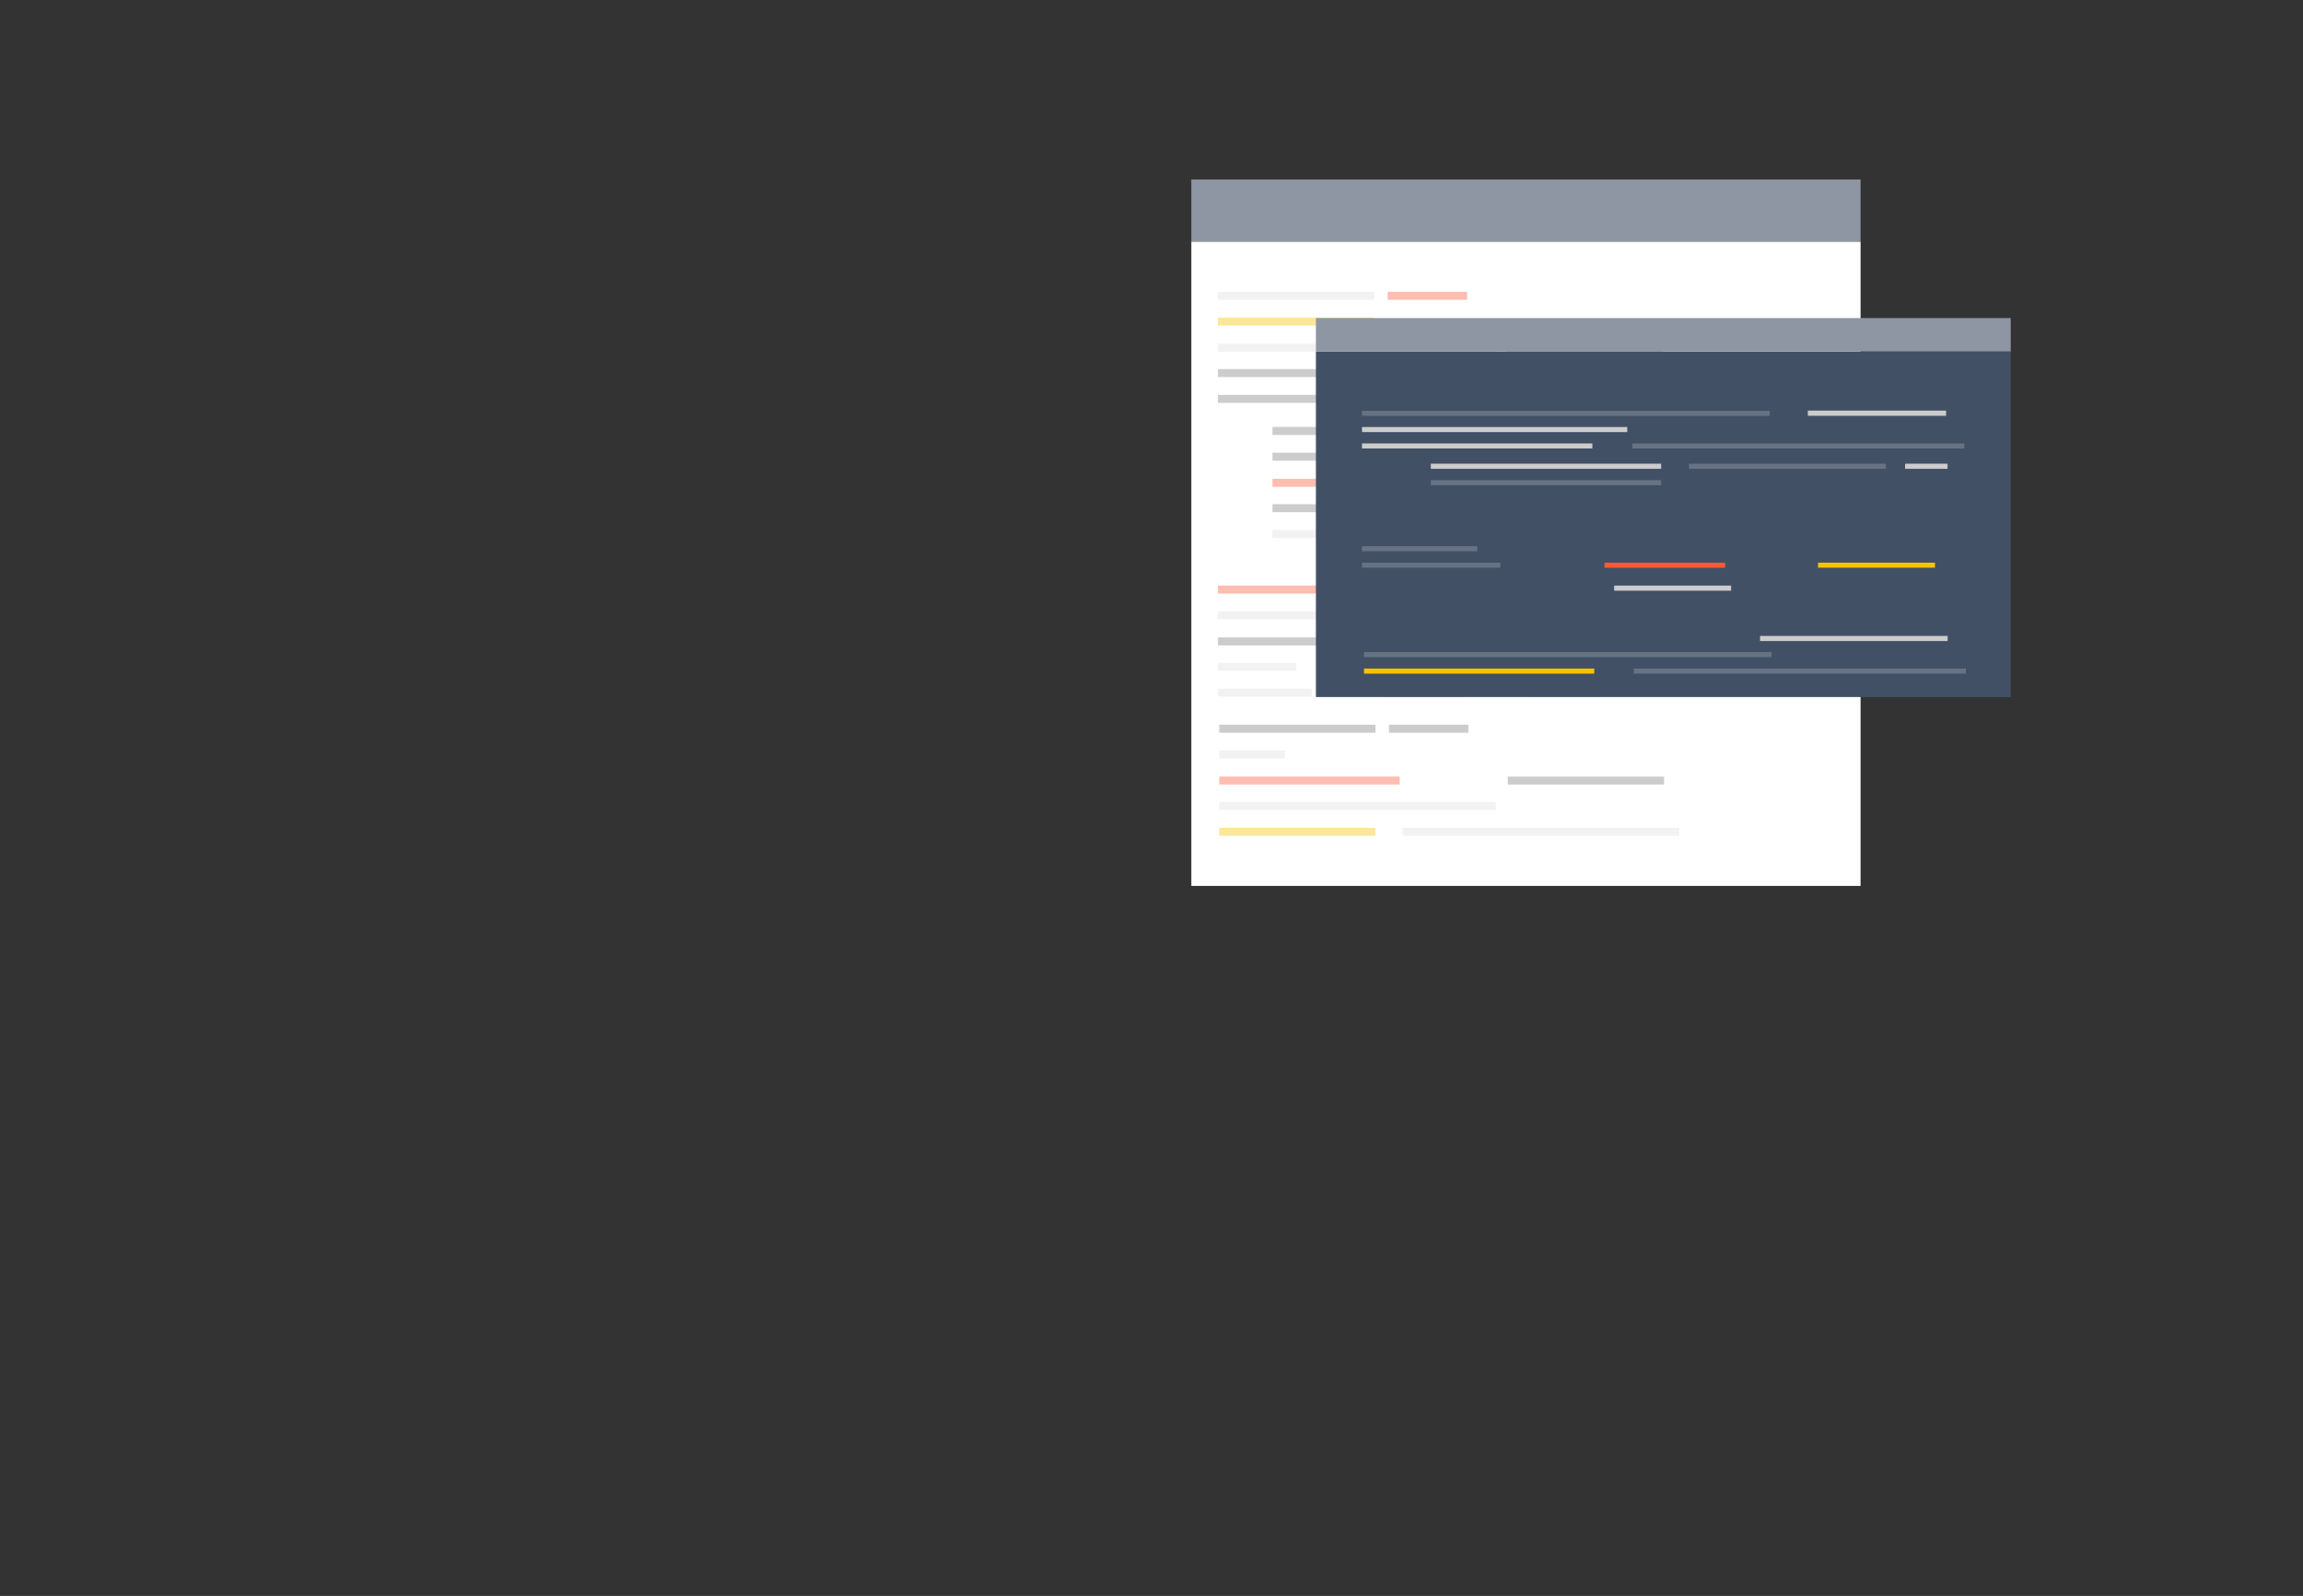 <?xml version="1.0" encoding="utf-8"?>
<!-- Generator: Adobe Illustrator 14.0.0, SVG Export Plug-In . SVG Version: 6.00 Build 43363)  -->
<!DOCTYPE svg PUBLIC "-//W3C//DTD SVG 1.1//EN" "http://www.w3.org/Graphics/SVG/1.1/DTD/svg11.dtd">
<svg version="1.1" xmlns="http://www.w3.org/2000/svg" xmlns:xlink="http://www.w3.org/1999/xlink" x="0px" y="0px" width="440px"
	 height="305px" viewBox="0 0 440 305" enable-background="new 0 0 440 305" xml:space="preserve">
<rect x="0" y="0" width="440" height="305" fill="#333333" stroke="none"/>
<g id="segédvonal">
</g>
<g id="Layer_2" display="none">
	<rect display="inline" fill="#174F78" width="440" height="305"/>
</g>
<g id="notebook" display="none">
	<g display="inline">
		<path fill="#CCCCCC" d="M321.951,208.32H109.093V72.291c0-3.097,2.778-5.615,6.208-5.615h200.44c3.431,0,6.21,2.518,6.21,5.615
			V208.32z"/>
		<g>
			<path fill="#FFFFFF" d="M219.154,71.959c0,1.811-1.475,3.298-3.301,3.298l0,0c-1.823,0-3.299-1.488-3.299-3.298l0,0
				c0-1.826,1.476-3.3,3.299-3.3l0,0C217.68,68.659,219.154,70.133,219.154,71.959L219.154,71.959z"/>
			<path fill="#B3B9C1" d="M215.854,69.57c1.319,0,2.387,1.072,2.387,2.389c0,1.301-1.067,2.372-2.387,2.372
				c-1.303,0-2.373-1.071-2.373-2.372C213.48,70.642,214.551,69.57,215.854,69.57 M215.854,68.659c-1.823,0-3.299,1.474-3.299,3.3
				c0,1.811,1.476,3.298,3.299,3.298c1.826,0,3.301-1.488,3.301-3.298C219.154,70.133,217.68,68.659,215.854,68.659L215.854,68.659z
				"/>
		</g>
		<path fill="#FFFFFF" d="M328.61,301.202c-0.031-0.333-0.522-0.593-1.115-0.593H103.492c-0.595,0-1.085,0.26-1.116,0.593
			l-0.289,4.357h226.812L328.61,301.202z"/>
		<path fill="#FFFFFF" d="M327.9,303.241H103.346c-0.609,0-1.071-0.462-1.028-1.024l6.89-100.28h212.814l6.906,100.28
			C328.969,302.779,328.509,303.241,327.9,303.241z"/>
		<polygon fill="#999999" points="128.776,229.12 141.312,229.12 141.804,219.045 129.327,219.045 		"/>
		<polygon fill="#999999" points="144.526,229.12 157.059,229.12 157.435,219.045 144.973,219.045 		"/>
		<polygon fill="#999999" points="160.75,229.12 173.3,229.12 173.561,219.045 161.111,219.045 		"/>
		<polygon fill="#999999" points="176.484,229.12 189.034,229.12 189.207,219.045 176.743,219.045 		"/>
		<polygon fill="#999999" points="160.271,243.088 172.921,243.088 173.185,233.016 160.621,233.016 		"/>
		<polygon fill="#999999" points="176.137,243.088 188.802,243.088 188.961,233.016 176.396,233.016 		"/>
		<polygon fill="#999999" points="159.375,270.546 172.242,270.546 172.519,260.471 159.722,260.471 		"/>
		<polygon fill="#999999" points="175.789,256.953 188.556,256.953 188.73,246.88 176.048,246.88 		"/>
		<polygon fill="#999999" points="128.01,243.088 156.162,243.088 156.538,233.016 128.559,233.016 		"/>
		<polygon fill="#999999" points="192.378,229.12 204.911,229.12 204.986,219.045 192.522,219.045 		"/>
		<polygon fill="#999999" points="208.11,229.12 220.659,229.12 220.629,219.045 208.152,219.045 		"/>
		<polygon fill="#999999" points="224.336,229.12 236.887,229.12 236.756,219.045 224.279,219.045 		"/>
		<polygon fill="#999999" points="240.083,229.12 252.62,229.12 252.389,219.045 239.925,219.045 		"/>
		<polygon fill="#999999" points="224.424,243.088 237.073,243.088 236.93,233.016 224.365,233.016 		"/>
		<polygon fill="#999999" points="240.3,243.088 252.967,243.088 252.721,233.016 240.141,233.016 		"/>
		<polygon fill="#999999" points="192.161,243.088 204.825,243.088 204.883,233.016 192.318,233.016 		"/>
		<polygon fill="#999999" points="208.038,243.088 220.69,243.088 220.659,233.016 208.097,233.016 		"/>
		<polygon fill="#999999" points="256.063,229.12 268.611,229.12 268.281,219.045 255.805,219.045 		"/>
		<polygon fill="#999999" points="272.304,229.12 284.839,229.12 284.405,219.045 271.927,219.045 		"/>
		<polygon fill="#999999" points="288.05,229.12 300.589,229.12 300.038,219.045 287.588,219.045 		"/>
		<polygon fill="#999999" points="272.799,243.088 285.461,243.088 285.012,233.016 272.45,233.016 		"/>
		<polygon fill="#999999" points="288.689,243.088 301.342,243.088 300.788,233.016 288.227,233.016 		"/>
		<polygon fill="#999999" points="256.428,243.088 269.093,243.088 268.744,233.016 256.166,233.016 		"/>
		<polygon fill="#999999" points="224.625,256.953 237.393,256.953 237.248,246.88 224.565,246.88 		"/>
		<polygon fill="#999999" points="240.633,256.953 253.401,256.953 253.17,246.88 240.489,246.88 		"/>
		<polygon fill="#999999" points="192.087,256.953 204.854,256.953 204.911,246.88 192.233,246.88 		"/>
		<polygon fill="#999999" points="208.097,256.953 220.861,256.953 220.834,246.88 208.152,246.88 		"/>
		<polygon fill="#999999" points="256.903,256.953 269.671,256.953 269.337,246.88 256.643,246.88 		"/>
		<polygon fill="#999999" points="257.57,270.546 270.451,270.546 270.105,260.471 257.31,260.471 		"/>
		<polygon fill="#999999" points="273.724,270.546 286.604,270.546 286.171,260.471 273.375,260.471 		"/>
		<polygon fill="#999999" points="290.137,270.546 303.019,270.546 302.47,260.471 289.674,260.471 		"/>
		<polygon fill="#999999" points="142.7,270.546 155.584,270.546 155.96,260.471 143.164,260.471 		"/>
		<polygon fill="#999999" points="126.548,270.546 139.432,270.546 139.907,260.471 127.113,260.471 		"/>
		<polygon fill="#999999" points="127.243,256.953 172.547,256.953 172.808,246.88 127.791,246.88 		"/>
		<polygon fill="#999999" points="273.304,256.953 302.094,256.953 301.545,246.88 272.942,246.88 		"/>
		<polygon fill="#999999" points="175.53,270.546 253.793,270.546 253.545,260.471 175.776,260.471 		"/>
		<polygon fill="#FFFFFF" points="128.876,227.311 141.399,227.311 141.891,217.236 129.444,217.236 		"/>
		<polygon fill="#FFFFFF" points="144.612,227.311 157.131,227.311 157.508,217.236 145.046,217.236 		"/>
		<polygon fill="#FFFFFF" points="160.823,227.311 173.342,227.311 173.618,217.236 161.17,217.236 		"/>
		<polygon fill="#FFFFFF" points="176.542,227.311 189.077,227.311 189.234,217.236 176.79,217.236 		"/>
		<polygon fill="#FFFFFF" points="160.33,241.277 172.968,241.277 173.244,231.205 160.676,231.205 		"/>
		<polygon fill="#FFFFFF" points="176.193,241.277 188.831,241.277 189.005,231.205 176.441,231.205 		"/>
		<polygon fill="#FFFFFF" points="159.433,268.738 172.287,268.738 172.563,258.664 159.78,258.664 		"/>
		<polygon fill="#FFFFFF" points="175.847,255.145 188.599,255.145 188.76,245.072 176.095,245.072 		"/>
		<polygon fill="#FFFFFF" points="128.109,241.277 156.221,241.277 156.596,231.205 128.662,231.205 		"/>
		<polygon fill="#FFFFFF" points="192.406,227.311 204.926,227.311 204.999,217.236 192.551,217.236 		"/>
		<polygon fill="#FFFFFF" points="208.124,227.311 220.646,227.311 220.616,217.236 208.17,217.236 		"/>
		<polygon fill="#FFFFFF" points="224.336,227.311 236.871,227.311 236.725,217.236 224.279,217.236 		"/>
		<polygon fill="#FFFFFF" points="240.056,227.311 252.592,227.311 252.356,217.236 239.896,217.236 		"/>
		<polygon fill="#FFFFFF" points="224.407,241.277 237.046,241.277 236.913,231.205 224.352,231.205 		"/>
		<polygon fill="#FFFFFF" points="240.273,241.277 252.91,241.277 252.679,231.205 240.111,231.205 		"/>
		<polygon fill="#FFFFFF" points="192.19,241.277 204.825,241.277 204.897,231.205 192.349,231.205 		"/>
		<polygon fill="#FFFFFF" points="208.053,241.277 220.69,241.277 220.659,231.205 208.097,231.205 		"/>
		<polygon fill="#FFFFFF" points="256.021,227.311 268.555,227.311 268.221,217.236 255.773,217.236 		"/>
		<polygon fill="#FFFFFF" points="272.245,227.311 284.768,227.311 284.318,217.236 271.87,217.236 		"/>
		<polygon fill="#FFFFFF" points="287.966,227.311 300.5,227.311 299.949,217.236 287.503,217.236 		"/>
		<polygon fill="#FFFFFF" points="272.737,241.277 285.39,241.277 284.94,231.205 272.376,231.205 		"/>
		<polygon fill="#FFFFFF" points="288.601,241.277 301.253,241.277 300.702,231.205 288.139,231.205 		"/>
		<polygon fill="#FFFFFF" points="256.385,241.277 269.034,241.277 268.686,231.205 256.121,231.205 		"/>
		<polygon fill="#FFFFFF" points="224.611,255.145 237.362,255.145 237.217,245.072 224.553,245.072 		"/>
		<polygon fill="#FFFFFF" points="240.606,255.145 253.373,255.145 253.125,245.072 240.461,245.072 		"/>
		<polygon fill="#FFFFFF" points="192.117,255.145 204.854,255.145 204.926,245.072 192.261,245.072 		"/>
		<polygon fill="#FFFFFF" points="208.11,255.145 220.861,255.145 220.834,245.072 208.152,245.072 		"/>
		<polygon fill="#FFFFFF" points="256.86,255.145 269.61,255.145 269.278,245.072 256.613,245.072 		"/>
		<polygon fill="#FFFFFF" points="257.525,268.738 270.393,268.738 270.047,258.664 257.265,258.664 		"/>
		<polygon fill="#FFFFFF" points="273.665,268.738 286.517,268.738 286.083,258.664 273.304,258.664 		"/>
		<polygon fill="#FFFFFF" points="290.051,268.738 302.917,268.738 302.366,258.664 289.588,258.664 		"/>
		<polygon fill="#FFFFFF" points="142.789,268.738 155.642,268.738 156.017,258.664 143.251,258.664 		"/>
		<polygon fill="#FFFFFF" points="126.665,268.738 139.518,268.738 139.98,258.664 127.213,258.664 		"/>
		<polygon fill="#FFFFFF" points="127.346,255.145 172.604,255.145 172.866,245.072 127.895,245.072 		"/>
		<polygon fill="#FFFFFF" points="273.232,255.145 302.005,255.145 301.454,245.072 272.884,245.072 		"/>
		<polygon fill="#FFFFFF" points="175.558,268.738 253.748,268.738 253.516,258.664 175.818,258.664 		"/>
		<polygon fill="#F2F2F2" points="128.835,228.052 141.37,228.052 141.848,217.989 129.384,217.989 		"/>
		<polygon fill="#F2F2F2" points="144.569,228.052 157.103,228.052 157.48,217.989 145.017,217.989 		"/>
		<polygon fill="#F2F2F2" points="160.794,228.052 173.328,228.052 173.589,217.989 161.14,217.989 		"/>
		<polygon fill="#F2F2F2" points="176.513,228.052 189.047,228.052 189.222,217.989 176.774,217.989 		"/>
		<polygon fill="#F2F2F2" points="160.3,242.015 172.952,242.015 173.213,231.941 160.647,231.941 		"/>
		<polygon fill="#F2F2F2" points="176.166,242.015 188.816,242.015 188.99,231.941 176.425,231.941 		"/>
		<polygon fill="#F2F2F2" points="159.404,269.478 172.273,269.478 172.547,259.401 159.751,259.401 		"/>
		<polygon fill="#F2F2F2" points="175.818,255.884 188.585,255.884 188.76,245.824 176.079,245.824 		"/>
		<polygon fill="#F2F2F2" points="128.067,242.015 156.19,242.015 156.568,231.941 128.631,231.941 		"/>
		<polygon fill="#F2F2F2" points="192.378,228.052 204.911,228.052 204.999,217.989 192.538,217.989 		"/>
		<polygon fill="#F2F2F2" points="208.124,228.052 220.659,228.052 220.616,217.989 208.152,217.989 		"/>
		<polygon fill="#F2F2F2" points="224.336,228.052 236.871,228.052 236.725,217.989 224.279,217.989 		"/>
		<polygon fill="#F2F2F2" points="240.07,228.052 252.604,228.052 252.356,217.989 239.912,217.989 		"/>
		<polygon fill="#F2F2F2" points="224.424,242.015 237.059,242.015 236.93,231.941 224.365,231.941 		"/>
		<polygon fill="#F2F2F2" points="240.287,242.015 252.937,242.015 252.691,231.941 240.127,231.941 		"/>
		<polygon fill="#F2F2F2" points="192.173,242.015 204.825,242.015 204.897,231.941 192.318,231.941 		"/>
		<polygon fill="#F2F2F2" points="208.038,242.015 220.69,242.015 220.659,231.941 208.097,231.941 		"/>
		<polygon fill="#F2F2F2" points="256.036,228.052 268.569,228.052 268.236,217.989 255.773,217.989 		"/>
		<polygon fill="#F2F2F2" points="272.262,228.052 284.795,228.052 284.348,217.989 271.899,217.989 		"/>
		<polygon fill="#F2F2F2" points="287.992,228.052 300.529,228.052 299.98,217.989 287.53,217.989 		"/>
		<polygon fill="#999999" points="129.602,214.169 142.035,214.169 142.266,209.263 129.878,209.263 		"/>
		<polygon fill="#999999" points="145.19,214.169 157.61,214.169 157.813,209.263 145.422,209.263 		"/>
		<polygon fill="#999999" points="161.273,214.169 173.706,214.169 173.822,209.263 161.447,209.263 		"/>
		<polygon fill="#999999" points="176.86,214.169 189.278,214.169 189.365,209.263 176.976,209.263 		"/>
		<polygon fill="#999999" points="192.594,214.169 205.015,214.169 205.058,209.263 192.666,209.263 		"/>
		<polygon fill="#999999" points="208.183,214.169 220.604,214.169 220.588,209.263 208.211,209.263 		"/>
		<polygon fill="#999999" points="224.248,214.169 236.682,214.169 236.609,209.263 224.219,209.263 		"/>
		<polygon fill="#999999" points="239.852,214.169 252.271,214.169 252.157,209.263 239.766,209.263 		"/>
		<polygon fill="#999999" points="255.688,214.169 268.109,214.169 267.946,209.263 255.558,209.263 		"/>
		<polygon fill="#999999" points="271.754,214.169 284.186,214.169 283.969,209.263 271.579,209.263 		"/>
		<polygon fill="#999999" points="287.357,214.169 299.776,214.169 299.516,209.263 287.125,209.263 		"/>
		<polygon fill="#FFFFFF" points="129.643,213.286 142.065,213.286 142.295,208.393 129.92,208.393 		"/>
		<polygon fill="#FFFFFF" points="145.234,213.286 157.653,213.286 157.842,208.393 145.453,208.393 		"/>
		<polygon fill="#FFFFFF" points="161.299,213.286 173.718,213.286 173.849,208.393 161.474,208.393 		"/>
		<polygon fill="#FFFFFF" points="176.89,213.286 189.309,213.286 189.395,208.393 177.005,208.393 		"/>
		<polygon fill="#FFFFFF" points="192.608,213.286 205.026,213.286 205.058,208.393 192.666,208.393 		"/>
		<polygon fill="#FFFFFF" points="208.183,213.286 220.604,213.286 220.588,208.393 208.211,208.393 		"/>
		<polygon fill="#FFFFFF" points="224.248,213.286 236.671,213.286 236.609,208.393 224.219,208.393 		"/>
		<polygon fill="#FFFFFF" points="239.838,213.286 252.258,213.286 252.143,208.393 239.766,208.393 		"/>
		<polygon fill="#FFFFFF" points="255.658,213.286 268.079,213.286 267.918,208.393 255.545,208.393 		"/>
		<polygon fill="#FFFFFF" points="271.725,213.286 284.144,213.286 283.942,208.393 271.552,208.393 		"/>
		<polygon fill="#FFFFFF" points="287.313,213.286 299.732,213.286 299.472,208.393 287.096,208.393 		"/>
		<polygon fill="#F2F2F2" points="129.632,213.648 142.065,213.648 142.282,208.756 129.905,208.756 		"/>
		<polygon fill="#F2F2F2" points="145.22,213.648 157.639,213.648 157.813,208.756 145.437,208.756 		"/>
		<polygon fill="#F2F2F2" points="161.286,213.648 173.706,213.648 173.849,208.756 161.46,208.756 		"/>
		<polygon fill="#F2F2F2" points="176.875,213.648 189.309,213.648 189.382,208.756 177.005,208.756 		"/>
		<polygon fill="#F2F2F2" points="192.608,213.648 205.026,213.648 205.058,208.756 192.666,208.756 		"/>
		<polygon fill="#F2F2F2" points="208.183,213.648 220.604,213.648 220.588,208.756 208.211,208.756 		"/>
		<polygon fill="#F2F2F2" points="224.248,213.648 236.671,213.648 236.609,208.756 224.219,208.756 		"/>
		<polygon fill="#F2F2F2" points="239.852,213.648 252.271,213.648 252.157,208.756 239.766,208.756 		"/>
		<polygon fill="#F2F2F2" points="255.672,213.648 268.093,213.648 267.933,208.756 255.545,208.756 		"/>
		<polygon fill="#F2F2F2" points="271.754,213.648 284.177,213.648 283.942,208.756 271.566,208.756 		"/>
		<polygon fill="#F2F2F2" points="287.331,213.648 299.748,213.648 299.487,208.756 287.096,208.756 		"/>
		<polygon fill="#F2F2F2" points="272.767,242.015 285.419,242.015 284.967,231.941 272.408,231.941 		"/>
		<polygon fill="#F2F2F2" points="288.63,242.015 301.281,242.015 300.73,231.941 288.167,231.941 		"/>
		<polygon fill="#F2F2F2" points="256.411,242.015 269.047,242.015 268.715,231.941 256.15,231.941 		"/>
		<polygon fill="#F2F2F2" points="224.611,255.884 237.362,255.884 237.232,245.824 224.565,245.824 		"/>
		<polygon fill="#F2F2F2" points="240.633,255.884 253.386,255.884 253.141,245.824 240.461,245.824 		"/>
		<polygon fill="#F2F2F2" points="192.087,255.884 204.854,255.884 204.926,245.824 192.245,245.824 		"/>
		<polygon fill="#F2F2F2" points="208.11,255.884 220.861,255.884 220.834,245.824 208.152,245.824 		"/>
		<polygon fill="#F2F2F2" points="256.873,255.884 269.641,255.884 269.292,245.824 256.613,245.824 		"/>
		<polygon fill="#F2F2F2" points="257.541,269.478 270.422,269.478 270.074,259.401 257.28,259.401 		"/>
		<polygon fill="#F2F2F2" points="273.694,269.478 286.561,269.478 286.113,259.401 273.317,259.401 		"/>
		<polygon fill="#F2F2F2" points="290.077,269.478 302.961,269.478 302.412,259.401 289.617,259.401 		"/>
		<polygon fill="#F2F2F2" points="142.759,269.478 155.627,269.478 156.002,259.401 143.222,259.401 		"/>
		<polygon fill="#F2F2F2" points="126.607,269.478 139.487,269.478 139.952,259.401 127.171,259.401 		"/>
		<polygon fill="#F2F2F2" points="127.302,255.884 172.576,255.884 172.837,245.824 127.851,245.824 		"/>
		<polygon fill="#F2F2F2" points="273.261,255.884 302.034,255.884 301.485,245.824 272.912,245.824 		"/>
		<polygon fill="#F2F2F2" points="175.558,269.478 253.776,269.478 253.531,259.401 175.804,259.401 		"/>
		<polygon fill="#CCCCCC" points="241.547,298.134 187.109,298.134 187.513,274.802 241.186,274.802 		"/>
		<path fill="#E6E6E6" d="M141.703,198.61h-20.684c-0.579,0-1.071,0.389-1.102,0.868l-0.289,4.428
			c-0.027,0.478,0.435,0.87,1.014,0.87h20.757c0.606,0,1.1-0.393,1.115-0.87l0.217-4.428
			C142.746,198.999,142.295,198.61,141.703,198.61z"/>
		<g>
			<path fill="#E6E6E6" d="M312.964,198.61h-20.685c-0.58,0-1.043,0.389-1.014,0.868l0.217,4.428c0.014,0.478,0.52,0.87,1.115,0.87
				h20.756c0.578,0,1.04-0.393,1.014-0.87l-0.292-4.428C314.049,198.999,313.558,198.61,312.964,198.61z"/>
		</g>
		<path fill="#FFFFFF" d="M141.703,198.61h-20.684c-0.579,0-1.071,0.389-1.102,0.868l-0.144,2.214h22.841l0.117-2.214
			C142.746,198.999,142.295,198.61,141.703,198.61z"/>
		<path fill="#FFFFFF" d="M312.964,198.61h-20.685c-0.58,0-1.043,0.389-1.014,0.868l0.115,2.214h22.84l-0.146-2.214
			C314.049,198.999,313.558,198.61,312.964,198.61z"/>
		<rect x="118.229" y="77.617" fill="#677383" width="195.248" height="111.813"/>
		<g>
			<rect x="131.075" y="88.272" fill="#F2F2F2" width="44.875" height="1.332"/>
			<rect x="179.833" y="88.272" fill="#FDBDB0" width="22.787" height="1.332"/>
			<rect x="194.458" y="115.041" fill="#FBE799" width="22.797" height="1.332"/>
			<rect x="197.049" y="110.764" fill="#CCCCCC" width="38.376" height="1.332"/>
			<rect x="197.049" y="123.617" fill="#F2F2F2" width="38.376" height="1.321"/>
			<rect x="219.932" y="154.307" fill="#FBE799" width="22.799" height="1.334"/>
			<rect x="178.317" y="154.307" fill="#FDBDB0" width="23.521" height="1.334"/>
			<rect x="131.075" y="92.561" fill="#FBE799" width="44.875" height="1.332"/>
			<rect x="213.934" y="96.911" fill="#CCCCCC" width="44.885" height="1.318"/>
			<rect x="131.075" y="96.911" fill="#F2F2F2" width="79.447" height="1.318"/>
			<rect x="183.732" y="105.426" fill="#F2F2F2" width="79.451" height="1.332"/>
			<rect x="131.075" y="101.124" fill="#CCCCCC" width="51.678" height="1.332"/>
			<rect x="131.075" y="105.426" fill="#CCCCCC" width="44.875" height="1.332"/>
			<rect x="131.454" y="160.308" fill="#CCCCCC" width="44.875" height="1.331"/>
			<rect x="180.212" y="160.308" fill="#CCCCCC" width="22.787" height="1.331"/>
			<rect x="131.454" y="164.596" fill="#F2F2F2" width="18.874" height="1.317"/>
			<rect x="214.312" y="168.932" fill="#CCCCCC" width="44.887" height="1.332"/>
			<rect x="131.454" y="168.932" fill="#FDBDB0" width="51.813" height="1.332"/>
			<rect x="184.109" y="177.46" fill="#F2F2F2" width="79.452" height="1.321"/>
			<rect x="131.454" y="173.158" fill="#F2F2F2" width="79.449" height="1.333"/>
			<rect x="131.454" y="177.46" fill="#FBE799" width="44.875" height="1.321"/>
			<rect x="131.075" y="137.155" fill="#FDBDB0" width="29.565" height="1.331"/>
			<rect x="131.075" y="141.443" fill="#F2F2F2" width="79.034" height="1.32"/>
			<rect x="131.075" y="145.78" fill="#CCCCCC" width="44.875" height="1.332"/>
			<rect x="178.575" y="145.78" fill="#F2F2F2" width="44.888" height="1.332"/>
			<rect x="131.075" y="150.007" fill="#F2F2F2" width="22.465" height="1.33"/>
			<rect x="131.075" y="154.307" fill="#F2F2F2" width="26.963" height="1.334"/>
			<rect x="146.749" y="110.764" fill="#CCCCCC" width="44.875" height="1.332"/>
			<rect x="146.749" y="115.041" fill="#CCCCCC" width="44.875" height="1.332"/>
			<rect x="146.749" y="119.389" fill="#FDBDB0" width="23.812" height="1.331"/>
			<rect x="146.749" y="123.617" fill="#CCCCCC" width="44.875" height="1.321"/>
			<rect x="146.749" y="127.918" fill="#F2F2F2" width="44.875" height="1.318"/>
			<rect x="240.849" y="108.626" fill="#CCCCCC" width="25.741" height="1.502"/>
		</g>
	</g>
</g>
<g id="ablakok">
	<g>
		<rect x="227.61" y="46.161" fill="#FFFFFF" width="127.861" height="123.143"/>
		<polygon fill="#8D96A2" points="355.472,34.297 227.61,34.297 227.61,34.297 227.61,46.177 355.472,46.177 		"/>
		<rect x="232.693" y="55.769" fill="#F2F2F2" width="29.858" height="1.529"/>
		<rect x="265.126" y="55.769" fill="#FDBDB0" width="15.17" height="1.529"/>
		<rect x="274.851" y="86.515" fill="#FBE799" width="15.169" height="1.529"/>
		<rect x="304.271" y="96.356" fill="#CCCCCC" width="15.154" height="1.529"/>
		<rect x="276.585" y="81.593" fill="#CCCCCC" width="25.533" height="1.531"/>
		<rect x="276.585" y="96.356" fill="#F2F2F2" width="25.533" height="1.529"/>
		<rect x="291.813" y="131.599" fill="#FBE799" width="15.152" height="1.529"/>
		<rect x="264.121" y="131.599" fill="#FDBDB0" width="15.65" height="1.529"/>
		<rect x="232.693" y="60.69" fill="#FBE799" width="29.858" height="1.529"/>
		<rect x="287.822" y="65.684" fill="#CCCCCC" width="29.857" height="1.528"/>
		<rect x="232.693" y="65.684" fill="#F2F2F2" width="52.858" height="1.528"/>
		<rect x="267.717" y="75.466" fill="#F2F2F2" width="52.858" height="1.528"/>
		<rect x="232.693" y="70.532" fill="#CCCCCC" width="34.385" height="1.529"/>
		<rect x="232.693" y="75.466" fill="#CCCCCC" width="29.858" height="1.528"/>
		<rect x="232.94" y="138.5" fill="#CCCCCC" width="29.856" height="1.529"/>
		<rect x="265.375" y="138.5" fill="#CCCCCC" width="15.166" height="1.529"/>
		<rect x="232.94" y="143.419" fill="#F2F2F2" width="12.563" height="1.529"/>
		<rect x="288.067" y="148.414" fill="#CCCCCC" width="29.86" height="1.514"/>
		<rect x="232.94" y="148.414" fill="#FDBDB0" width="34.472" height="1.514"/>
		<rect x="267.98" y="158.197" fill="#F2F2F2" width="52.845" height="1.529"/>
		<rect x="232.94" y="153.261" fill="#F2F2F2" width="52.856" height="1.516"/>
		<rect x="232.94" y="158.197" fill="#FBE799" width="29.856" height="1.529"/>
		<rect x="232.693" y="111.903" fill="#FDBDB0" width="19.666" height="1.529"/>
		<rect x="232.693" y="116.824" fill="#F2F2F2" width="52.581" height="1.529"/>
		<rect x="232.693" y="121.817" fill="#CCCCCC" width="29.858" height="1.528"/>
		<rect x="264.297" y="121.817" fill="#F2F2F2" width="29.856" height="1.528"/>
		<rect x="232.693" y="126.666" fill="#F2F2F2" width="14.951" height="1.528"/>
		<rect x="232.693" y="131.599" fill="#F2F2F2" width="17.934" height="1.529"/>
		<rect x="243.115" y="81.593" fill="#CCCCCC" width="29.857" height="1.531"/>
		<rect x="243.115" y="86.515" fill="#CCCCCC" width="29.857" height="1.529"/>
		<rect x="243.115" y="91.509" fill="#FDBDB0" width="15.854" height="1.527"/>
		<rect x="243.115" y="96.356" fill="#CCCCCC" width="29.857" height="1.529"/>
		<rect x="243.115" y="101.291" fill="#F2F2F2" width="29.857" height="1.528"/>
	</g>
	<g>
		<rect x="251.412" y="67.161" fill="#415064" width="132.75" height="66.047"/>
		<polygon fill="#8D96A2" points="384.162,60.785 251.412,60.785 251.412,60.785 251.412,67.161 384.162,67.161 		"/>
		<rect x="363.981" y="88.617" fill="#CCCCCC" width="8.11" height="0.977"/>
		<rect x="322.686" y="88.617" fill="#677383" width="37.615" height="0.977"/>
		<rect x="347.344" y="107.529" fill="#F5C400" width="22.347" height="0.96"/>
		<rect x="306.54" y="107.529" fill="#FA593A" width="23.06" height="0.96"/>
		<rect x="345.394" y="78.471" fill="#CCCCCC" width="26.408" height="0.991"/>
		<rect x="260.219" y="78.516" fill="#677383" width="77.898" height="0.96"/>
		<rect x="311.854" y="84.746" fill="#677383" width="63.428" height="0.961"/>
		<rect x="260.219" y="81.602" fill="#CCCCCC" width="50.674" height="0.974"/>
		<rect x="260.219" y="84.746" fill="#CCCCCC" width="44.006" height="0.961"/>
		<rect x="308.388" y="111.91" fill="#CCCCCC" width="22.347" height="0.977"/>
		<rect x="336.266" y="121.533" fill="#CCCCCC" width="35.842" height="0.976"/>
		<rect x="312.146" y="127.765" fill="#677383" width="63.438" height="0.974"/>
		<rect x="260.596" y="124.62" fill="#677383" width="77.883" height="0.975"/>
		<rect x="260.596" y="127.765" fill="#F5C400" width="43.994" height="0.974"/>
		<rect x="260.219" y="104.384" fill="#677383" width="22.024" height="0.961"/>
		<rect x="260.219" y="107.529" fill="#677383" width="26.435" height="0.96"/>
		<rect x="273.363" y="88.617" fill="#CCCCCC" width="44.009" height="0.977"/>
		<rect x="273.363" y="91.763" fill="#677383" width="44.009" height="0.974"/>
		<g>
			<path fill="#415064" d="M260.596,75.705v-3.535h0.438v3.535H260.596z"/>
			<path fill="#415064" d="M261.862,75.705v-3.535h2.332v0.392H262.3v1.135h1.849v0.393H262.3v1.615H261.862z"/>
		</g>
		<path fill="#415064" d="M269.811,76.244c-0.334,0-0.669-0.275-0.669-0.712V74.44c0-0.205-0.088-0.364-0.273-0.364v-0.278
			c0.186,0,0.273-0.16,0.273-0.363v-1.092c0-0.438,0.335-0.712,0.669-0.712h0.321v0.292h-0.321c-0.201,0-0.364,0.174-0.364,0.421
			v1.121c0,0.233-0.055,0.395-0.233,0.482c0.179,0.071,0.233,0.232,0.233,0.464v1.122c0,0.248,0.163,0.422,0.364,0.422h0.321v0.29
			H269.811z"/>
		<path fill="#415064" d="M303.368,75.954h0.316c0.19,0,0.35-0.174,0.35-0.422V74.41c0-0.232,0.073-0.394,0.248-0.464
			c-0.175-0.087-0.248-0.249-0.248-0.482v-1.121c0-0.247-0.159-0.421-0.35-0.421h-0.316V71.63h0.316
			c0.337,0,0.673,0.275,0.673,0.712v1.092c0,0.204,0.087,0.363,0.274,0.363v0.278c-0.188,0-0.274,0.159-0.274,0.364v1.092
			c0,0.437-0.336,0.712-0.673,0.712h-0.316V75.954z"/>
		<path fill="#415064" d="M338.071,114.706c-0.337,0-0.671-0.277-0.671-0.715v-1.091c0-0.204-0.086-0.363-0.274-0.363v-0.262
			c0.188,0,0.274-0.175,0.274-0.378v-1.092c0-0.437,0.334-0.712,0.671-0.712h0.32v0.291h-0.32c-0.188,0-0.363,0.175-0.363,0.422
			v1.12c0,0.234-0.058,0.41-0.234,0.482c0.177,0.072,0.234,0.247,0.234,0.466v1.119c0,0.25,0.175,0.425,0.363,0.425h0.32v0.29
			H338.071z"/>
		<path fill="#415064" d="M350.212,114.416h0.334c0.19,0,0.35-0.175,0.35-0.425v-1.119c0-0.219,0.075-0.394,0.248-0.466
			c-0.173-0.072-0.248-0.248-0.248-0.482v-1.12c0-0.247-0.159-0.422-0.35-0.422h-0.334v-0.291h0.334
			c0.336,0,0.655,0.275,0.655,0.712v1.092c0,0.203,0.088,0.378,0.276,0.378v0.262c-0.188,0-0.276,0.16-0.276,0.363v1.091
			c0,0.438-0.319,0.715-0.655,0.715h-0.334V114.416z"/>
		<g>
			<path fill="#415064" d="M259.985,120.82v-3.553h2.331v0.395h-1.894v1.15h1.848v0.394h-1.848v1.221h1.894v0.394H259.985z"/>
			<path fill="#415064" d="M263.013,120.82v-3.553h0.436v3.159h1.646v0.394H263.013z"/>
			<path fill="#415064" d="M265.503,120.31l0.26-0.335c0.235,0.263,0.612,0.51,1.121,0.51c0.628,0,0.831-0.335,0.831-0.612
				c0-0.918-2.108-0.407-2.108-1.674c0-0.582,0.522-0.989,1.22-0.989c0.555,0,0.963,0.188,1.269,0.495l-0.263,0.334
				c-0.276-0.291-0.641-0.422-1.035-0.422c-0.422,0-0.725,0.217-0.725,0.553c0,0.801,2.094,0.335,2.094,1.675
				c0,0.508-0.347,1.034-1.309,1.034C266.247,120.879,265.795,120.646,265.503,120.31z"/>
			<path fill="#415064" d="M268.822,120.82v-3.553h2.329v0.395h-1.877v1.15h1.832v0.394h-1.832v1.221h1.877v0.394H268.822z"/>
		</g>
		<path fill="#415064" d="M274.732,121.358c-0.335,0-0.669-0.276-0.669-0.712v-1.092c0-0.204-0.089-0.379-0.277-0.379v-0.261
			c0.188,0,0.277-0.176,0.277-0.364v-1.093c0-0.435,0.334-0.711,0.669-0.711h0.318v0.291h-0.318c-0.191,0-0.349,0.175-0.349,0.421
			v1.122c0,0.234-0.074,0.394-0.247,0.467c0.173,0.073,0.247,0.248,0.247,0.479v1.106c0,0.249,0.157,0.437,0.349,0.437h0.318v0.292
			H274.732z"/>
		<path fill="#415064" d="M306.845,121.066h0.321c0.19,0,0.35-0.188,0.35-0.437v-1.106c0-0.232,0.073-0.406,0.246-0.479
			c-0.173-0.073-0.246-0.232-0.246-0.467v-1.122c0-0.246-0.159-0.421-0.35-0.421h-0.321v-0.291h0.321
			c0.334,0,0.671,0.276,0.671,0.711v1.093c0,0.188,0.086,0.364,0.276,0.364v0.261c-0.19,0-0.276,0.176-0.276,0.379v1.092
			c0,0.436-0.337,0.712-0.671,0.712h-0.321V121.066z"/>
		<g>
			<path fill="#415064" d="M274.049,101.342V97.79h2.313v0.394h-1.878v1.149h1.85v0.394h-1.85v1.223h1.878v0.394H274.049z"/>
			<path fill="#415064" d="M277.061,101.342V97.79h0.436v3.159h1.662v0.394H277.061z"/>
			<path fill="#415064" d="M279.565,100.846l0.248-0.333c0.245,0.261,0.626,0.495,1.119,0.495c0.64,0,0.846-0.335,0.846-0.612
				c0-0.917-2.111-0.407-2.111-1.673c0-0.581,0.524-0.99,1.224-0.99c0.538,0,0.961,0.188,1.264,0.494l-0.274,0.334
				c-0.264-0.289-0.642-0.419-1.018-0.419c-0.423,0-0.73,0.217-0.73,0.552c0,0.8,2.098,0.349,2.098,1.675
				c0,0.508-0.35,1.033-1.31,1.033C280.309,101.4,279.857,101.167,279.565,100.846z"/>
			<path fill="#415064" d="M282.883,101.342V97.79h2.332v0.394h-1.895v1.149h1.849v0.394h-1.849v1.223h1.895v0.394H282.883z"/>
			<path fill="#415064" d="M287.28,101.342V97.79h0.438v3.553H287.28z"/>
			<path fill="#415064" d="M288.548,101.342V97.79h2.328v0.394h-1.893v1.149h1.851v0.394h-1.851v1.616H288.548z"/>
		</g>
		<path fill="#415064" d="M303.322,101.922c-0.479-0.653-0.755-1.498-0.755-2.357c0-0.858,0.276-1.689,0.755-2.344l0.248,0.174
			c-0.35,0.686-0.567,1.283-0.567,2.17c0,0.888,0.218,1.5,0.567,2.17L303.322,101.922z"/>
		<path fill="#415064" d="M330.182,101.735c0.348-0.67,0.566-1.282,0.566-2.17c0-0.887-0.219-1.484-0.566-2.17l0.25-0.174
			c0.478,0.655,0.755,1.485,0.755,2.344c0,0.859-0.277,1.704-0.755,2.357L330.182,101.735z"/>
	</g>
</g>
<g id="belepes" display="none">
	<g display="inline">
		<g>
			<defs>
				<rect id="SVGID_1_" x="85.596" y="51.735" width="51.964" height="66.317"/>
			</defs>
			<use xlink:href="#SVGID_1_"  overflow="visible" fill="#FFFFFF"/>
			<clipPath id="SVGID_2_">
				<use xlink:href="#SVGID_1_"  overflow="visible"/>
			</clipPath>
		</g>
		<rect x="85.596" y="51.735" fill="#FA6B3A" width="51.964" height="66.317"/>
		<g>
			<rect x="85.596" y="51.735" fill="#FFFFFF" width="51.964" height="7.697"/>
			<rect x="85.596" y="59.432" fill="#FFFFFF" width="51.964" height="7.71"/>
		</g>
		<rect x="98.683" y="82.662" opacity="0.75" fill="#FFFFFF" width="26.218" height="4.541"/>
		<path opacity="0.9" fill="#FFFFFF" d="M124.96,87.259H98.615v-4.652h26.345V87.259z M98.729,87.146h26.105V82.72H98.729V87.146z"
			/>
		<rect x="98.592" y="89.705" opacity="0.75" fill="#FFFFFF" width="26.309" height="4.55"/>
		<path opacity="0.5" fill="#FFFFFF" d="M119.016,107.625h-14.537v-4.347h14.537V107.625z M104.512,107.547h14.458v-4.19h-14.458
			V107.547z"/>
		<path opacity="0.9" fill="#FFFFFF" d="M124.96,94.312H98.535v-4.664h26.426V94.312z M98.66,94.2h26.175v-4.438H98.66V94.2z"/>
		<g opacity="0.9">
			<path fill="#FFFFFF" d="M106.198,77.026c0,0.939-0.27,1.38-0.949,1.38s-0.951-0.44-0.951-1.38v-1.325h0.158v1.325
				c0,0.849,0.204,1.245,0.792,1.245s0.793-0.396,0.793-1.245v-1.325h0.156V77.026z"/>
			<path fill="#FFFFFF" d="M107.31,78.271c0.25,0,0.476-0.102,0.476-0.419c0-0.272-0.238-0.327-0.522-0.407
				c-0.314-0.09-0.564-0.193-0.564-0.565c0-0.363,0.283-0.499,0.588-0.499c0.182,0,0.361,0.012,0.543,0.102l-0.07,0.125
				c-0.135-0.068-0.292-0.091-0.474-0.091c-0.25,0-0.454,0.08-0.454,0.374c0,0.249,0.18,0.328,0.487,0.408
				c0.328,0.102,0.623,0.181,0.623,0.554c0,0.408-0.295,0.554-0.634,0.554c-0.25,0-0.498-0.045-0.682-0.18l0.06-0.126
				C106.857,78.214,107.073,78.271,107.31,78.271z"/>
			<path fill="#FFFFFF" d="M109.731,78.26c-0.179,0.101-0.384,0.146-0.634,0.146c-0.43,0-0.792-0.18-0.792-1.006
				c0-0.896,0.407-1.02,0.769-1.02c0.454,0,0.748,0.25,0.748,1.008v0.021l-1.369,0.103c0.023,0.635,0.305,0.759,0.657,0.759
				c0.214,0,0.384-0.044,0.578-0.147L109.731,78.26z M109.664,77.285c-0.011-0.587-0.237-0.77-0.59-0.77
				c-0.315,0-0.621,0.126-0.621,0.827v0.034L109.664,77.285z"/>
			<path fill="#FFFFFF" d="M110.288,78.361v-1.438c0-0.17-0.011-0.339-0.058-0.497l0.136-0.023c0.033,0.101,0.054,0.272,0.066,0.396
				c0.113-0.238,0.295-0.387,0.591-0.419l0.023,0.17c-0.319,0.011-0.455,0.182-0.614,0.464v1.347H110.288z"/>
			<path fill="#FFFFFF" d="M112.189,78.361v-2.66h0.16v2.513h1.323v0.147H112.189z"/>
			<path fill="#FFFFFF" d="M113.932,77.388c0-0.69,0.237-1.008,0.816-1.008c0.577,0,0.803,0.318,0.803,1.008
				c0,0.702-0.226,1.018-0.803,1.018C114.168,78.406,113.932,78.09,113.932,77.388z M115.403,77.388
				c0-0.522-0.114-0.873-0.656-0.873c-0.556,0-0.668,0.351-0.668,0.873c0,0.531,0.113,0.882,0.668,0.882
				C115.29,78.271,115.403,77.919,115.403,77.388z"/>
			<path fill="#FFFFFF" d="M116.774,78.858c0.385,0,0.52-0.236,0.52-0.564v-0.262c-0.135,0.25-0.317,0.374-0.657,0.374
				c-0.487,0-0.677-0.374-0.677-1.018c0-0.85,0.384-1.008,0.769-1.008c0.248,0,0.497,0.023,0.714,0.102v1.813
				c0,0.429-0.195,0.702-0.657,0.702c-0.195,0-0.374-0.036-0.542-0.103l0.056-0.137C116.446,78.825,116.615,78.858,116.774,78.858z
				 M117.294,76.596c-0.169-0.069-0.363-0.08-0.565-0.08c-0.339,0-0.625,0.136-0.625,0.873c0,0.555,0.139,0.882,0.558,0.882
				c0.338,0,0.474-0.17,0.633-0.463V76.596z"/>
			<path fill="#FFFFFF" d="M117.973,75.894c0-0.069,0.048-0.102,0.114-0.102c0.068,0,0.115,0.032,0.115,0.102
				c0,0.067-0.046,0.102-0.115,0.102C118.021,75.996,117.973,75.96,117.973,75.894z M118.087,78.361
				c-0.066-0.181-0.066-0.418-0.066-0.668v-1.244l0.147-0.023v1.267c0,0.239,0.011,0.488,0.054,0.668H118.087z"/>
			<path fill="#FFFFFF" d="M120.033,78.361v-1.052c0-0.464-0.067-0.793-0.508-0.793c-0.329,0-0.489,0.169-0.634,0.464v1.381h-0.147
				v-1.438c0-0.17-0.022-0.339-0.069-0.497l0.136-0.023c0.045,0.101,0.067,0.227,0.067,0.35c0.137-0.227,0.318-0.373,0.668-0.373
				c0.556,0,0.646,0.464,0.646,0.884v1.097H120.033z"/>
		</g>
		<polygon fill="#404040" points="103.348,84.146 101.762,85.415 100.178,84.146 100.178,84.146 100.178,85.945 103.348,85.945 		
			"/>
		<polygon fill="#415064" points="103.348,83.853 103.348,83.853 100.178,83.853 101.762,85.119 		"/>
		<path fill="#404040" d="M101.309,91.199c0-0.248,0.206-0.464,0.454-0.464c0.261,0,0.464,0.216,0.464,0.464v0.396h0.307v-0.407
			c0-0.419-0.339-0.758-0.771-0.758c-0.407,0-0.747,0.339-0.747,0.758v0.407h0.293V91.199z"/>
		<polygon fill="#415064" points="102.351,91.776 101.187,91.776 100.812,91.776 100.812,93.441 101.187,93.441 102.351,93.441 
			102.725,93.441 102.725,91.776 		"/>
		<g opacity="0.9">
			<path fill="#FFFFFF" d="M98.504,96.089v-0.735h0.384v0.045h-0.338v0.304h0.281l-0.011,0.035h-0.27v0.351H98.504z"/>
			<path fill="#FFFFFF" d="M98.92,95.818c0-0.182,0.059-0.271,0.216-0.271c0.17,0,0.228,0.089,0.228,0.271
				c0,0.194-0.057,0.283-0.228,0.283C98.979,96.101,98.92,96.012,98.92,95.818z M99.317,95.818c0-0.148-0.02-0.237-0.181-0.237
				c-0.135,0-0.168,0.089-0.168,0.237c0,0.147,0.033,0.238,0.168,0.238C99.297,96.056,99.317,95.965,99.317,95.818z"/>
			<path fill="#FFFFFF" d="M99.499,96.089v-0.397c0-0.044-0.011-0.089-0.022-0.134h0.044c0,0.022,0.012,0.067,0.012,0.102
				c0.033-0.067,0.079-0.102,0.169-0.113v0.046c-0.091,0-0.136,0.043-0.169,0.122v0.375H99.499z"/>
			<path fill="#FFFFFF" d="M99.997,96.227c0.09,0,0.135-0.07,0.135-0.16v-0.068c-0.044,0.068-0.091,0.103-0.18,0.103
				c-0.136,0-0.183-0.103-0.183-0.283c0-0.225,0.104-0.271,0.206-0.271c0.066,0,0.135,0.011,0.204,0.023v0.497
				c0,0.113-0.055,0.192-0.181,0.192c-0.057,0-0.113-0.01-0.158-0.033l0.022-0.035C99.906,96.213,99.951,96.227,99.997,96.227z
				 M100.131,95.604c-0.044-0.023-0.102-0.023-0.157-0.023c-0.09,0-0.159,0.033-0.159,0.237c0,0.158,0.023,0.238,0.136,0.238
				c0.089,0,0.136-0.044,0.18-0.125V95.604z"/>
			<path fill="#FFFFFF" d="M100.291,95.818c0-0.182,0.07-0.271,0.226-0.271c0.159,0,0.228,0.089,0.228,0.271
				c0,0.194-0.069,0.283-0.228,0.283C100.36,96.101,100.291,96.012,100.291,95.818z M100.699,95.818
				c0-0.148-0.023-0.237-0.183-0.237c-0.147,0-0.181,0.089-0.181,0.237c0,0.147,0.033,0.238,0.181,0.238
				C100.676,96.056,100.699,95.965,100.699,95.818z"/>
			<path fill="#FFFFFF" d="M100.992,96.101c-0.079-0.068-0.091-0.136-0.091-0.283v-0.225h-0.089v-0.035h0.089v-0.17h0.045v0.17
				h0.114v0.035h-0.114v0.248c0,0.101,0,0.171,0.069,0.226L100.992,96.101z"/>
			<path fill="#FFFFFF" d="M101.39,96.227c0.065-0.035,0.101-0.081,0.125-0.137l-0.184-0.531h0.046l0.159,0.486l0.157-0.486h0.034
				l-0.17,0.509c-0.021,0.089-0.067,0.16-0.156,0.192L101.39,96.227z"/>
			<path fill="#FFFFFF" d="M101.795,95.818c0-0.182,0.058-0.271,0.217-0.271c0.158,0,0.226,0.089,0.226,0.271
				c0,0.194-0.067,0.283-0.226,0.283C101.853,96.101,101.795,96.012,101.795,95.818z M102.194,95.818
				c0-0.148-0.023-0.237-0.181-0.237c-0.137,0-0.182,0.089-0.182,0.237c0,0.147,0.044,0.238,0.182,0.238
				C102.171,96.056,102.194,95.965,102.194,95.818z"/>
			<path fill="#FFFFFF" d="M102.736,96.089c-0.011-0.022-0.024-0.056-0.024-0.091c-0.031,0.058-0.089,0.103-0.179,0.103
				c-0.16,0-0.182-0.136-0.182-0.25v-0.293h0.046v0.283c0,0.135,0.022,0.215,0.135,0.215c0.09,0,0.135-0.044,0.179-0.125v-0.373
				h0.046v0.396c0,0.044,0,0.09,0.013,0.135H102.736z"/>
			<path fill="#FFFFFF" d="M102.896,96.089v-0.397c0-0.044,0-0.089-0.013-0.134h0.037c0.021,0.022,0.021,0.067,0.021,0.102
				c0.033-0.067,0.081-0.102,0.158-0.113l0.012,0.046c-0.08,0-0.124,0.043-0.17,0.122v0.375H102.896z"/>
			<path fill="#FFFFFF" d="M103.415,96.249v-0.557c0-0.044,0-0.089-0.009-0.134h0.032c0.012,0.022,0.023,0.056,0.023,0.09
				c0.034-0.068,0.078-0.102,0.18-0.102c0.136,0,0.183,0.102,0.183,0.271c0,0.238-0.102,0.283-0.205,0.283
				c-0.067,0-0.113-0.012-0.158-0.034v0.182H103.415z M103.619,96.056c0.092,0,0.158-0.034,0.158-0.238
				c0-0.148-0.023-0.237-0.147-0.237c-0.092,0-0.124,0.045-0.169,0.123v0.319C103.506,96.056,103.563,96.056,103.619,96.056z"/>
			<path fill="#FFFFFF" d="M104.298,96.089c0-0.022-0.012-0.056-0.012-0.091c-0.032,0.058-0.077,0.103-0.179,0.103
				c-0.138,0-0.17-0.068-0.17-0.159c0-0.124,0.102-0.147,0.34-0.158v-0.011c0-0.147-0.067-0.192-0.137-0.192
				c-0.066,0-0.113,0.012-0.156,0.033l-0.015-0.033c0.045-0.022,0.104-0.034,0.17-0.034c0.102,0,0.183,0.057,0.183,0.214v0.193
				c0,0.044,0,0.09,0.022,0.135H104.298z M104.276,95.818c-0.204,0.013-0.308,0.023-0.308,0.136c0,0.068,0.034,0.102,0.147,0.102
				c0.093,0,0.125-0.044,0.161-0.125V95.818z"/>
			<path fill="#FFFFFF" d="M104.627,96.056c0.066,0,0.124-0.023,0.124-0.114c0-0.068-0.067-0.091-0.135-0.111
				c-0.091-0.013-0.16-0.046-0.16-0.148c0-0.102,0.08-0.136,0.16-0.136c0.056,0,0.11,0,0.157,0.023l-0.022,0.034
				c-0.044-0.011-0.079-0.023-0.135-0.023c-0.069,0-0.114,0.023-0.114,0.102c0,0.066,0.045,0.09,0.135,0.112
				c0.089,0.023,0.159,0.046,0.159,0.147c0,0.114-0.08,0.159-0.169,0.159c-0.08,0-0.136-0.012-0.192-0.045l0.022-0.034
				C104.502,96.044,104.57,96.056,104.627,96.056z"/>
			<path fill="#FFFFFF" d="M105.07,96.056c0.066,0,0.133-0.023,0.133-0.114c0-0.068-0.066-0.091-0.146-0.111
				c-0.078-0.013-0.147-0.046-0.147-0.148c0-0.102,0.07-0.136,0.161-0.136c0.043,0,0.088,0,0.146,0.023l-0.013,0.034
				c-0.044-0.011-0.09-0.023-0.133-0.023c-0.07,0-0.126,0.023-0.126,0.102c0,0.066,0.056,0.09,0.126,0.112
				c0.088,0.023,0.179,0.046,0.179,0.147c0,0.114-0.091,0.159-0.179,0.159c-0.07,0-0.137-0.012-0.183-0.045l0.011-0.034
				C104.944,96.044,105,96.056,105.07,96.056z"/>
			<path fill="#FFFFFF" d="M105.793,96.089l-0.135-0.476l-0.148,0.476h-0.058l-0.157-0.531h0.044l0.148,0.486l0.146-0.486h0.046
				l0.135,0.486l0.147-0.486h0.034l-0.159,0.531H105.793z"/>
			<path fill="#FFFFFF" d="M106.065,95.818c0-0.182,0.068-0.271,0.224-0.271c0.159,0,0.217,0.089,0.217,0.271
				c0,0.194-0.058,0.283-0.217,0.283C106.133,96.101,106.065,96.012,106.065,95.818z M106.472,95.818
				c0-0.148-0.045-0.237-0.183-0.237c-0.156,0-0.179,0.089-0.179,0.237c0,0.147,0.023,0.238,0.179,0.238
				C106.426,96.056,106.472,95.965,106.472,95.818z"/>
			<path fill="#FFFFFF" d="M106.628,96.089v-0.397c0-0.044,0-0.089-0.009-0.134h0.033c0.014,0.022,0.024,0.067,0.024,0.102
				c0.022-0.067,0.08-0.102,0.157-0.113v0.046c-0.078,0-0.113,0.043-0.157,0.122v0.375H106.628z"/>
			<path fill="#FFFFFF" d="M107.287,96.089c0-0.022-0.011-0.056-0.011-0.101c-0.035,0.068-0.081,0.113-0.182,0.113
				c-0.135,0-0.192-0.103-0.192-0.283c0-0.225,0.111-0.271,0.216-0.271c0.056,0,0.102,0.011,0.145,0.034v-0.239h0.047v0.612
				c0,0.044,0,0.09,0.023,0.135H107.287z M107.263,95.625c-0.043-0.033-0.088-0.045-0.145-0.045c-0.091,0-0.169,0.033-0.169,0.237
				c0,0.158,0.043,0.238,0.157,0.238c0.089,0,0.124-0.044,0.157-0.125V95.625z"/>
			<path fill="#FFFFFF" d="M107.57,95.92c0-0.046,0-0.113-0.011-0.171c0.157-0.011,0.226-0.066,0.226-0.168
				c0-0.125-0.113-0.193-0.271-0.193c-0.023,0-0.034,0-0.045,0v-0.046c0.022,0,0.033,0,0.045,0c0.203,0,0.316,0.113,0.316,0.239
				c0,0.102-0.07,0.181-0.227,0.204c0,0.034,0,0.09,0,0.136H107.57z M107.56,96.056c0-0.023,0-0.034,0.022-0.034
				s0.044,0.011,0.044,0.034s-0.022,0.033-0.044,0.033S107.56,96.079,107.56,96.056z"/>
		</g>
		<g opacity="0.9">
			<path fill="#FFFFFF" d="M122.072,96.033c0.113,0,0.204-0.045,0.204-0.17c0-0.114-0.103-0.148-0.226-0.18
				c-0.115-0.034-0.226-0.079-0.226-0.205c0-0.157,0.11-0.204,0.237-0.204c0.079,0,0.146,0.012,0.214,0.047l-0.023,0.033
				c-0.067-0.033-0.123-0.046-0.191-0.046c-0.104,0-0.193,0.046-0.193,0.169c0,0.103,0.089,0.136,0.204,0.159
				c0.124,0.046,0.248,0.079,0.248,0.227c0,0.159-0.113,0.216-0.248,0.216c-0.101,0-0.204-0.023-0.272-0.067l0.024-0.047
				C121.89,96.012,121.982,96.033,122.072,96.033z"/>
			<path fill="#FFFFFF" d="M122.436,95.342c0-0.021,0.009-0.034,0.033-0.034c0.022,0,0.033,0.013,0.033,0.034
				c0,0.023-0.011,0.035-0.033,0.035C122.444,95.376,122.436,95.365,122.436,95.342z M122.458,96.067
				c0-0.055-0.013-0.125-0.013-0.204v-0.362h0.046v0.373c0,0.068,0.011,0.138,0.011,0.193H122.458z"/>
			<path fill="#FFFFFF" d="M122.876,96.213c0.114,0,0.147-0.067,0.147-0.169v-0.08c-0.033,0.08-0.092,0.114-0.183,0.114
				c-0.144,0-0.203-0.114-0.203-0.295c0-0.261,0.113-0.307,0.227-0.307c0.066,0,0.136,0.011,0.204,0.034v0.533
				c0,0.124-0.058,0.205-0.182,0.205c-0.066,0-0.112,0-0.17-0.022l0.011-0.047C122.775,96.202,122.831,96.213,122.876,96.213z
				 M123.023,95.547c-0.045-0.023-0.103-0.023-0.158-0.023c-0.102,0-0.182,0.046-0.182,0.261c0,0.158,0.033,0.249,0.157,0.249
				c0.091,0,0.137-0.045,0.183-0.136V95.547z"/>
			<path fill="#FFFFFF" d="M123.612,96.067v-0.306c0-0.147-0.021-0.238-0.159-0.238c-0.09,0-0.137,0.046-0.181,0.136v0.407h-0.045
				v-0.418c0-0.056,0-0.102-0.022-0.147l0.045-0.013c0.009,0.035,0.022,0.07,0.022,0.104c0.044-0.069,0.091-0.115,0.192-0.115
				c0.17,0,0.193,0.148,0.193,0.261v0.329H123.612z"/>
			<path fill="#FFFFFF" d="M124.427,96.067c-0.024-0.022-0.024-0.068-0.024-0.102c-0.044,0.068-0.088,0.114-0.202,0.114
				c-0.16,0-0.181-0.137-0.181-0.261v-0.317h0.044v0.306c0,0.135,0.022,0.226,0.148,0.226c0.102,0,0.146-0.045,0.19-0.136v-0.396
				h0.046v0.419c0,0.045,0,0.102,0.012,0.147H124.427z"/>
			<path fill="#FFFFFF" d="M124.608,96.236v-0.588c0-0.056-0.011-0.102-0.023-0.147l0.047-0.013c0,0.035,0.009,0.07,0.009,0.104
				c0.035-0.069,0.091-0.115,0.193-0.115c0.146,0,0.204,0.115,0.204,0.307c0,0.249-0.113,0.295-0.226,0.295
				c-0.069,0-0.114-0.012-0.159-0.035v0.192H124.608z M124.812,96.033c0.089,0,0.182-0.035,0.182-0.249
				c0-0.17-0.046-0.261-0.159-0.261c-0.102,0-0.136,0.046-0.182,0.136v0.339C124.698,96.022,124.757,96.033,124.812,96.033z"/>
		</g>
		<g opacity="0.9">
			<path fill="#FFFFFF" d="M108.974,106.042c0.239,0,0.442-0.09,0.442-0.386c0-0.228-0.227-0.294-0.476-0.362
				c-0.272-0.08-0.499-0.171-0.499-0.463c0-0.319,0.25-0.432,0.508-0.432c0.171,0,0.319,0.022,0.467,0.09l-0.046,0.09
				c-0.135-0.079-0.272-0.09-0.42-0.09c-0.224,0-0.405,0.081-0.405,0.341c0,0.225,0.19,0.292,0.429,0.36
				c0.272,0.092,0.533,0.17,0.533,0.475c0,0.341-0.25,0.465-0.522,0.465c-0.226,0-0.44-0.044-0.588-0.147l0.045-0.08
				C108.588,105.995,108.781,106.042,108.974,106.042z"/>
			<path fill="#FFFFFF" d="M109.755,104.546c0-0.046,0.022-0.069,0.067-0.069c0.058,0,0.081,0.023,0.081,0.069
				s-0.023,0.069-0.081,0.069C109.777,104.616,109.755,104.592,109.755,104.546z M109.822,106.108
				c-0.034-0.124-0.045-0.261-0.045-0.431v-0.779l0.103-0.023v0.814c0,0.146,0.012,0.294,0.034,0.418H109.822z"/>
			<path fill="#FFFFFF" d="M110.707,106.415c0.248,0,0.317-0.148,0.317-0.351v-0.171c-0.07,0.158-0.183,0.238-0.396,0.238
				c-0.318,0-0.443-0.238-0.443-0.633c0-0.544,0.248-0.646,0.499-0.646c0.146,0,0.316,0.023,0.454,0.068v1.144
				c0,0.269-0.137,0.44-0.42,0.44c-0.125,0-0.238-0.01-0.351-0.068l0.045-0.08C110.503,106.403,110.604,106.415,110.707,106.415z
				 M111.024,104.987c-0.092-0.045-0.218-0.045-0.34-0.045c-0.217,0-0.396,0.082-0.396,0.556c0,0.338,0.079,0.553,0.35,0.553
				c0.204,0,0.294-0.113,0.386-0.304V104.987z"/>
			<path fill="#FFFFFF" d="M112.291,106.108v-0.668c0-0.294-0.045-0.499-0.319-0.499c-0.213,0-0.315,0.104-0.405,0.295v0.871h-0.091
				v-0.906c0-0.113-0.024-0.226-0.045-0.317l0.089-0.01c0.022,0.056,0.033,0.136,0.047,0.214c0.079-0.148,0.181-0.237,0.405-0.237
				c0.363,0,0.41,0.293,0.41,0.566v0.69H112.291z"/>
			<path fill="#FFFFFF" d="M113.174,104.546c0-0.046,0.023-0.069,0.066-0.069c0.048,0,0.081,0.023,0.081,0.069
				s-0.033,0.069-0.081,0.069C113.197,104.616,113.174,104.592,113.174,104.546z M113.24,106.108
				c-0.033-0.124-0.043-0.261-0.043-0.431v-0.779l0.102-0.023v0.814c0,0.146,0.011,0.294,0.032,0.418H113.24z"/>
			<path fill="#FFFFFF" d="M114.475,106.108v-0.668c0-0.294-0.044-0.499-0.329-0.499c-0.201,0-0.293,0.104-0.383,0.295v0.871h-0.103
				v-0.906c0-0.113-0.011-0.226-0.034-0.317l0.08-0.01c0.01,0.056,0.033,0.136,0.033,0.214c0.09-0.148,0.206-0.237,0.429-0.237
				c0.353,0,0.41,0.293,0.41,0.566v0.69H114.475z"/>
		</g>
	</g>
</g>
</svg>
